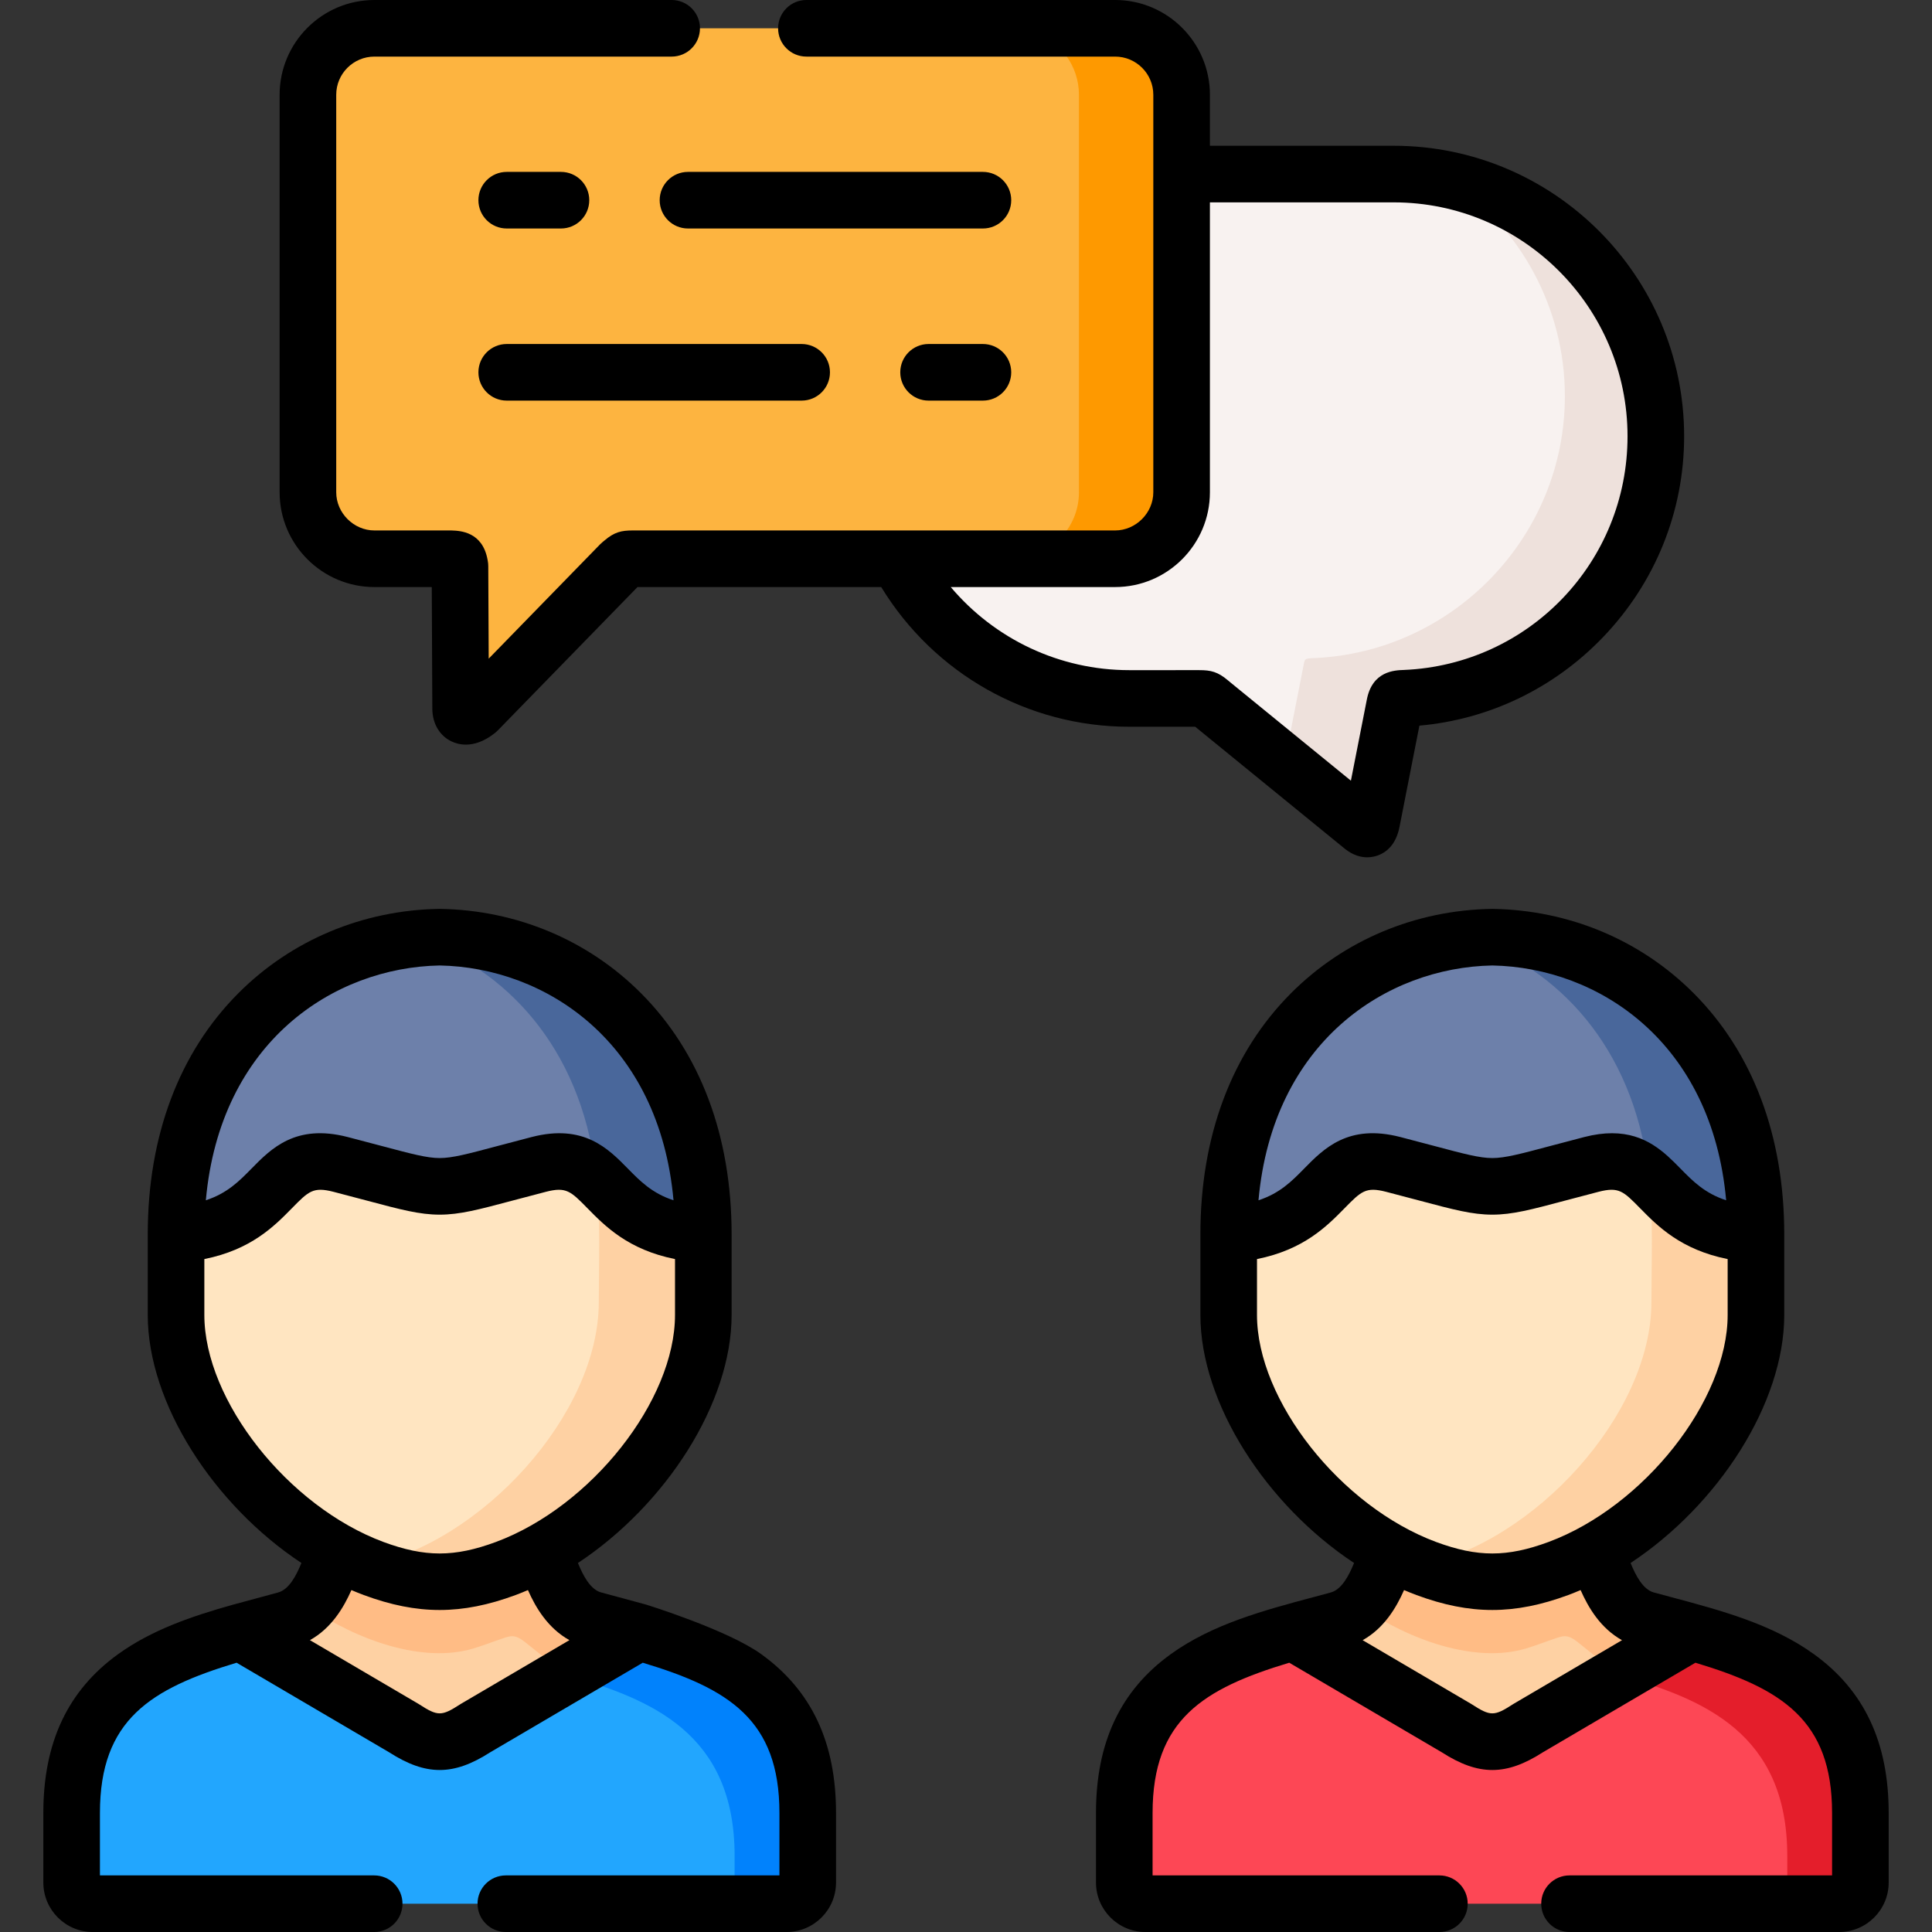 <svg id="Capa_1" enable-background="new 0 0 512 512" height="512" viewBox="0 0 512 512" width="512" xmlns="http://www.w3.org/2000/svg"><rect x="0" y="0" width="512" height="512" fill="#333333" stroke="none"/><g><g><path clip-rule="evenodd" d="m372.31 185.04c36.905-1.578 66.504-32.229 66.504-69.426 0-38.22-31.265-69.485-69.485-69.485h-56.19c-59.375 0-76.468 6.925-75.27 101.948 11.688 21.973 34.859 37.022 61.391 37.022h17.883c2.717 0 2.104-.146 4.208 1.578l39.739 32.405c1.286 1.023 1.987.935 2.454-1.49l5.99-30.33c.409-2.105.204-2.135 2.776-2.222z" fill="#f8f2f0" fill-rule="evenodd"/></g><g><path clip-rule="evenodd" d="m438.814 115.613c0-32.989-23.288-60.777-54.232-67.79 18.175 12.565 30.126 33.544 30.126 57.183 0 37.168-29.629 67.819-66.504 69.397-2.601.117-2.396.146-2.805 2.221l-5.026 25.538 20.717 16.918c1.286 1.023 1.987.935 2.454-1.49l5.99-30.33c.409-2.104.205-2.133 2.776-2.221 36.904-1.577 66.504-32.229 66.504-69.426z" fill="#eee1dc" fill-rule="evenodd"/></g><g><path clip-rule="evenodd" d="m313.139 130.457v-84.328-21.009c0-7.656-4.967-14.23-11.805-16.626-1.841-.643-3.769-.993-5.815-.993h-196.298c-2.016 0-3.974.351-5.786.993-6.867 2.396-11.834 8.97-11.834 16.626v105.337c0 9.672 7.948 17.62 17.62 17.62h20.22c2.279.088 2.104.117 2.454 1.958l.175 37.781c.029 3.185 2.659 1.987 4.471.526l37.84-38.833c1.841-1.519 1.373-1.432 3.769-1.432h69.718 57.651c9.702 0 17.62-7.948 17.62-17.62z" fill="#fdb440" fill-rule="evenodd"/></g><g><path clip-rule="evenodd" d="m313.139 130.457v-84.328-21.009c0-7.656-4.967-14.23-11.805-16.626-1.841-.643-3.769-.993-5.815-.993h-27.204c2.016 0 3.974.351 5.815.993 6.837 2.396 11.805 8.97 11.805 16.626v21.009 1.286 83.043c0 9.672-7.919 17.62-17.62 17.62h27.204c9.702-.001 17.62-7.949 17.62-17.621z" fill="#fe9900" fill-rule="evenodd"/></g><g><path clip-rule="evenodd" d="m116.519 248.359c-34.918.584-69.865 26.853-69.865 78.747l75.709 14.668 64.021-14.668c0-51.894-34.947-78.163-69.865-78.747z" fill="#6d80aa" fill-rule="evenodd"/></g><g><path clip-rule="evenodd" d="m18.983 480.452v18.438c0 1.841.906 3.506 2.308 4.529.935.701 2.075 1.081 3.302 1.081h183.851c1.227 0 2.367-.38 3.302-1.081 1.403-1.023 2.308-2.688 2.308-4.529v-18.438c0-32.492-22.061-41.58-44.677-47.95h-105.716c-22.617 6.37-44.678 15.458-44.678 47.95z" fill="#22a6fe" fill-rule="evenodd"/></g><g><path clip-rule="evenodd" d="m63.661 432.502 43.391 25.48c7.363 4.763 11.571 4.763 18.934 0l43.391-25.48c-4.032-1.11-8.065-2.162-12.009-3.243-9.175-2.484-11.6-14.318-13.47-18.146h-54.758c-1.87 3.828-4.295 15.662-13.47 18.146-3.945 1.081-7.977 2.133-12.009 3.243z" fill="#fed1a3" fill-rule="evenodd"/></g><g><path clip-rule="evenodd" d="m46.655 348.466c0 22.119 18.379 49.235 42.486 62.647 3.214 1.753 6.516 3.302 9.876 4.558 12.652 4.675 22.353 4.675 35.005 0 3.36-1.256 6.662-2.805 9.876-4.558 24.106-13.412 42.486-40.528 42.486-62.647v-21.36c-28.285-1.987-24.077-23.551-43.596-18.525-15.077 3.886-20.658 5.815-26.269 5.815s-11.191-1.928-26.269-5.815c-19.519-5.026-15.311 16.538-43.596 18.525v21.36z" fill="#ffe5c1" fill-rule="evenodd"/></g><g><path clip-rule="evenodd" d="m125.285 436.915c2.688-.789 5.698-1.987 8.035-2.747 1.929-.643 3.127-1.14 5.815.993l10.87 8.737 19.373-11.396c-4.032-1.11-8.065-2.162-12.009-3.243-9.175-2.484-11.6-14.318-13.47-18.146-3.214 1.753-6.516 3.302-9.876 4.558-12.652 4.675-22.353 4.675-35.005 0-3.36-1.256-6.662-2.805-9.876-4.558-1.373 2.834-3.068 10.052-7.568 14.61 13.41 9.234 30.591 15.019 43.711 11.192z" fill="#ffbc85" fill-rule="evenodd"/></g><g><path clip-rule="evenodd" d="m110.441 248.71c23.405 7.948 43.245 28.548 47.424 61.712.058.526.117 1.052.175 1.607 5.873 5.289 11.016 13.879 28.343 15.077 0-51.894-34.947-78.163-69.865-78.747-2.015.029-4.06.146-6.077.351z" fill="#49679b" fill-rule="evenodd"/></g><g><path clip-rule="evenodd" d="m158.683 345.077c0 29.717-31.061 63.758-61.508 69.865.614.263 1.227.497 1.841.73 12.652 4.675 22.353 4.675 35.005 0 3.36-1.256 6.662-2.805 9.876-4.558 24.106-13.412 42.486-40.528 42.486-62.647v-21.36c-17.327-1.198-22.47-9.789-28.343-15.077 1.169 10.401.643 22.615.643 33.047z" fill="#fed1a3" fill-rule="evenodd"/></g><g><path clip-rule="evenodd" d="m150.005 443.898c22.587 6.341 44.677 15.457 44.677 47.921v11.6 1.081h13.763c1.227 0 2.367-.38 3.302-1.081 1.403-1.023 2.308-2.688 2.308-4.529v-18.438c0-32.492-22.061-41.58-44.677-47.95z" fill="#0182fc" fill-rule="evenodd"/></g><g><path clip-rule="evenodd" d="m395.481 248.359c-34.918.584-69.865 26.853-69.865 78.747l75.709 14.668 64.021-14.668c-.001-51.894-34.947-78.163-69.865-78.747z" fill="#6d80aa" fill-rule="evenodd"/></g><g><path clip-rule="evenodd" d="m297.945 480.452v18.438c0 1.841.906 3.506 2.308 4.529.935.701 2.075 1.081 3.302 1.081h183.851c1.227 0 2.367-.38 3.302-1.081 1.403-1.023 2.308-2.688 2.308-4.529v-18.438c0-32.492-22.061-41.58-44.677-47.95h-105.717c-22.616 6.37-44.677 15.458-44.677 47.95z" fill="#fd4755" fill-rule="evenodd"/></g><g><path clip-rule="evenodd" d="m342.622 432.502 43.391 25.48c7.363 4.763 11.571 4.763 18.934 0l43.391-25.48c-4.032-1.11-8.065-2.162-12.009-3.243-9.175-2.484-11.6-14.318-13.47-18.146h-54.758c-1.87 3.828-4.295 15.662-13.47 18.146-3.944 1.081-7.976 2.133-12.009 3.243z" fill="#fed1a3" fill-rule="evenodd"/></g><g><path clip-rule="evenodd" d="m325.616 348.466c0 22.119 18.379 49.235 42.486 62.647 3.214 1.753 6.516 3.302 9.876 4.558 12.652 4.675 22.353 4.675 35.005 0 3.36-1.256 6.662-2.805 9.876-4.558 24.106-13.412 42.486-40.528 42.486-62.647v-21.36c-28.285-1.987-24.077-23.551-43.596-18.525-15.077 3.886-20.658 5.815-26.269 5.815-5.61 0-11.191-1.928-26.269-5.815-19.519-5.026-15.311 16.538-43.596 18.525v21.36z" fill="#ffe5c1" fill-rule="evenodd"/></g><g><path clip-rule="evenodd" d="m404.247 436.915c2.688-.789 5.698-1.987 8.035-2.747 1.929-.643 3.127-1.14 5.815.993l10.87 8.737 19.373-11.396c-4.032-1.11-8.065-2.162-12.009-3.243-9.175-2.484-11.6-14.318-13.47-18.146-3.214 1.753-6.516 3.302-9.876 4.558-12.652 4.675-22.353 4.675-35.005 0-3.36-1.256-6.662-2.805-9.876-4.558-1.373 2.834-3.068 10.052-7.568 14.61 13.41 9.234 30.591 15.019 43.711 11.192z" fill="#ffbc85" fill-rule="evenodd"/></g><g><path clip-rule="evenodd" d="m389.403 248.71c23.405 7.948 43.245 28.548 47.424 61.712.058.526.117 1.052.175 1.607 5.873 5.289 11.016 13.879 28.343 15.077 0-51.894-34.947-78.163-69.865-78.747-2.015.029-4.061.146-6.077.351z" fill="#49679b" fill-rule="evenodd"/></g><g><path clip-rule="evenodd" d="m437.645 345.077c0 29.717-31.061 63.758-61.508 69.865.614.263 1.227.497 1.841.73 12.652 4.675 22.353 4.675 35.005 0 3.36-1.256 6.662-2.805 9.876-4.558 24.106-13.412 42.486-40.528 42.486-62.647v-21.36c-17.327-1.198-22.47-9.789-28.343-15.077 1.169 10.401.643 22.615.643 33.047z" fill="#fed1a3" fill-rule="evenodd"/></g><g><path clip-rule="evenodd" d="m428.967 443.898c22.587 6.341 44.677 15.457 44.677 47.921v11.6 1.081h13.763c1.227 0 2.367-.38 3.302-1.081 1.403-1.023 2.308-2.688 2.308-4.529v-18.438c0-32.492-22.061-41.58-44.677-47.95z" fill="#e41e2b" fill-rule="evenodd"/></g><g><path d="m316.745 192.598 39.677 32.354c2.183 1.735 4.241 2.245 5.906 2.245 1.168-.001 2.143-.251 2.831-.506 3.049-1.128 4.983-3.712 5.744-7.654l5.254-26.735c18.469-1.64 35.629-9.876 48.642-23.422 13.874-14.444 21.515-33.361 21.515-53.267 0-42.449-34.535-76.984-76.984-76.984h-48.69v-13.51c0-13.85-11.269-25.119-25.12-25.119h-81.815c-4.143 0-7.5 3.357-7.5 7.5s3.357 7.5 7.5 7.5h81.815c5.58 0 10.12 4.539 10.12 10.119v21.01 84.328c0 5.485-4.635 10.119-10.12 10.119h-57.65-70.07c-.025-.001-.051-.001-.075-.001-3.05 0-4.882.401-7.583 2.7-.15.128-.325.276-.534.449s-.408.356-.598.55l-29.5 30.276-.114-24.551c-.002-.459-.047-.917-.133-1.368l-.06-.324c-1.354-7.412-7.252-7.64-9.473-7.725-.097-.004-.192-.006-.289-.006h-20.22c-5.485 0-10.119-4.634-10.119-10.119v-105.338c0-5.58 4.539-10.119 10.119-10.119h78.777c4.143 0 7.5-3.357 7.5-7.5s-3.357-7.5-7.5-7.5h-78.777c-13.851 0-25.119 11.269-25.119 25.119v105.338c0 13.851 11.269 25.119 25.119 25.119h15.2l.15 32.309c.036 3.896 1.943 7.114 5.103 8.607.886.419 2.179.841 3.79.841 2.115 0 4.778-.729 7.785-3.152.233-.188.455-.39.665-.604l37.026-38h64.589c14.008 22.945 38.787 37.021 65.73 37.021zm-64.788-37.022h43.563c13.852 0 25.12-11.269 25.12-25.119v-76.828h48.689c34.179 0 61.984 27.806 61.984 61.984 0 33.306-26.059 60.51-59.257 61.931-2.517.085-8.41.284-9.849 7.942l-4.204 21.401-31.901-26.015c-.255-.209-.465-.387-.642-.537-2.737-2.321-4.583-2.74-7.608-2.74-.054 0-.107 0-.161 0l-18.432.002c-18.437.001-35.626-8.198-47.302-22.021z"/><path d="m260.485 45.554h-78.163c-4.143 0-7.5 3.357-7.5 7.5s3.357 7.5 7.5 7.5h78.163c4.143 0 7.5-3.357 7.5-7.5s-3.357-7.5-7.5-7.5z"/><path d="m134.285 60.554h14.376c4.143 0 7.5-3.357 7.5-7.5s-3.357-7.5-7.5-7.5h-14.376c-4.143 0-7.5 3.357-7.5 7.5s3.358 7.5 7.5 7.5z"/><path d="m260.485 91.166h-14.405c-4.143 0-7.5 3.357-7.5 7.5s3.357 7.5 7.5 7.5h14.405c4.143 0 7.5-3.357 7.5-7.5s-3.357-7.5-7.5-7.5z"/><path d="m134.285 106.166h78.163c4.143 0 7.5-3.357 7.5-7.5s-3.357-7.5-7.5-7.5h-78.163c-4.143 0-7.5 3.357-7.5 7.5s3.358 7.5 7.5 7.5z"/><path d="m201.741 438.371c-8.938-6.452-30.471-13.124-30.549-13.143-2.433-.681-10.344-2.794-11.864-3.208-2.872-.777-4.792-4.432-6.167-7.811 23.274-15.391 40.723-42.323 40.723-65.743v-21.359c0-26.062-8.31-48.162-24.03-63.913-14.034-14.063-32.932-21.994-53.209-22.333-.082-.002-.168-.002-.25 0-20.278.339-39.175 8.271-53.21 22.333-15.721 15.751-24.03 37.852-24.03 63.913v21.359c0 23.417 17.446 50.347 40.724 65.742-1.375 3.379-3.299 7.036-6.182 7.816-1.507.41-12.001 3.246-12.075 3.267-10.734 3.013-21.384 6.627-30.324 13.08-13.332 9.623-19.813 23.388-19.813 42.081v18.438c0 7.229 5.881 13.11 13.11 13.11h74.569c4.143 0 7.5-3.357 7.5-7.5s-3.357-7.5-7.5-7.5h-72.68v-16.548c0-24.718 13.458-32.961 36.218-39.815l40.419 23.734c4.876 3.132 9.138 4.697 13.399 4.697s8.522-1.565 13.398-4.697l40.419-23.734c22.759 6.854 36.218 15.098 36.218 39.815v16.548h-72.504c-4.143 0-7.5 3.357-7.5 7.5s3.357 7.5 7.5 7.5h74.394c7.229 0 13.11-5.881 13.11-13.11v-18.438c0-18.693-6.482-32.458-19.814-42.081zm-85.221-182.511c28.119.528 58.199 20.259 61.969 62.228-5.692-1.867-8.837-5.071-12.11-8.405-5.209-5.307-11.691-11.907-25.462-8.364-3.458.892-6.42 1.681-8.998 2.367-8.022 2.138-12.049 3.21-15.398 3.21-3.351 0-7.378-1.073-15.4-3.21-2.578-.688-5.539-1.476-8.998-2.367-13.773-3.55-20.252 3.059-25.461 8.364-3.273 3.334-6.418 6.538-12.11 8.405 3.767-41.969 33.848-61.699 61.968-62.228zm-62.366 92.606v-14.801c12.411-2.483 18.548-8.726 23.21-13.475 4.437-4.52 5.627-5.733 11.015-4.347 3.411.879 6.334 1.658 8.879 2.336 8.993 2.396 13.947 3.716 19.262 3.716 5.313 0 10.267-1.319 19.26-3.715 2.545-.679 5.468-1.457 8.879-2.337 5.385-1.385 6.579-.173 11.016 4.347 4.662 4.748 10.799 10.992 23.21 13.475v14.801c0 22.659-22.185 50.779-47.462 60.171-11.001 4.065-18.802 4.065-29.793.005-25.291-9.398-47.476-37.517-47.476-60.176zm68.034 103.049c-.093.055-.185.111-.275.17-4.893 3.164-5.899 3.162-10.788 0-.091-.059-.183-.115-.275-.17l-28.715-16.862c5.683-3.157 8.936-8.597 10.993-13.267 1.091.466 2.186.912 3.29 1.322 7.139 2.638 13.617 3.956 20.1 3.956 6.484 0 12.971-1.32 20.117-3.961 1.1-.409 2.192-.853 3.278-1.316 2.057 4.671 5.309 10.114 10.99 13.268z"/><path d="m480.703 438.371c-11.028-7.961-24.658-11.602-37.84-15.122-1.531-.408-3.053-.815-4.573-1.229-2.872-.777-4.793-4.432-6.168-7.811 23.275-15.391 40.723-42.324 40.723-65.743v-21.359c0-26.062-8.31-48.162-24.03-63.913-14.035-14.063-32.932-21.994-53.21-22.333-.082-.002-.168-.002-.25 0-20.277.339-39.175 8.271-53.209 22.333-15.721 15.751-24.03 37.852-24.03 63.913v21.359c0 23.418 17.445 50.348 40.723 65.742-1.375 3.379-3.299 7.036-6.181 7.816-1.507.41-3.028.817-4.56 1.226-13.182 3.521-26.812 7.161-37.84 15.122-13.332 9.623-19.813 23.388-19.813 42.081v18.438c0 7.229 5.881 13.11 13.11 13.11h77.899c4.143 0 7.5-3.357 7.5-7.5s-3.357-7.5-7.5-7.5h-76.01v-16.548c0-24.718 13.458-32.961 36.218-39.815l40.419 23.734c4.876 3.132 9.138 4.697 13.398 4.697 4.262 0 8.523-1.565 13.399-4.697l40.419-23.734c22.759 6.854 36.218 15.098 36.218 39.815v16.547h-69.582c-4.143 0-7.5 3.357-7.5 7.5s3.357 7.5 7.5 7.5h71.472c7.229 0 13.11-5.881 13.11-13.11v-18.438c.002-18.693-6.48-32.458-19.812-42.081zm-85.223-182.511c28.119.528 58.2 20.259 61.97 62.228-5.692-1.867-8.837-5.071-12.11-8.405-4.186-4.264-9.193-9.365-18.146-9.365-2.188 0-4.612.305-7.317 1.001-3.457.892-6.418 1.68-8.996 2.367-8.022 2.137-12.05 3.21-15.4 3.21s-7.376-1.072-15.398-3.21c-2.578-.687-5.54-1.476-9-2.367-13.769-3.55-20.251 3.058-25.46 8.364-3.273 3.334-6.418 6.538-12.11 8.405 3.768-41.969 33.848-61.699 61.967-62.228zm-62.364 92.606v-14.801c12.411-2.483 18.548-8.726 23.21-13.475 4.438-4.52 5.632-5.732 11.014-4.347 3.413.88 6.336 1.658 8.881 2.337 8.993 2.396 13.946 3.715 19.26 3.715s10.269-1.32 19.262-3.716c2.545-.678 5.468-1.457 8.877-2.336 5.392-1.387 6.581-.171 11.017 4.347 4.662 4.748 10.799 10.992 23.21 13.475v14.801c0 22.659-22.185 50.778-47.462 60.171-11.005 4.066-18.804 4.065-29.793.005-25.291-9.397-47.476-37.517-47.476-60.176zm68.034 103.049c-.093.055-.185.111-.275.17-4.89 3.162-5.896 3.164-10.788 0-.091-.059-.183-.115-.275-.17l-28.697-16.852c5.677-3.156 8.918-8.61 10.974-13.278 1.091.466 2.187.912 3.291 1.322 7.138 2.638 13.616 3.956 20.099 3.956 6.484 0 12.972-1.32 20.118-3.961 1.1-.409 2.191-.853 3.278-1.316 2.056 4.67 5.297 10.125 10.972 13.279z"/></g></g></svg>